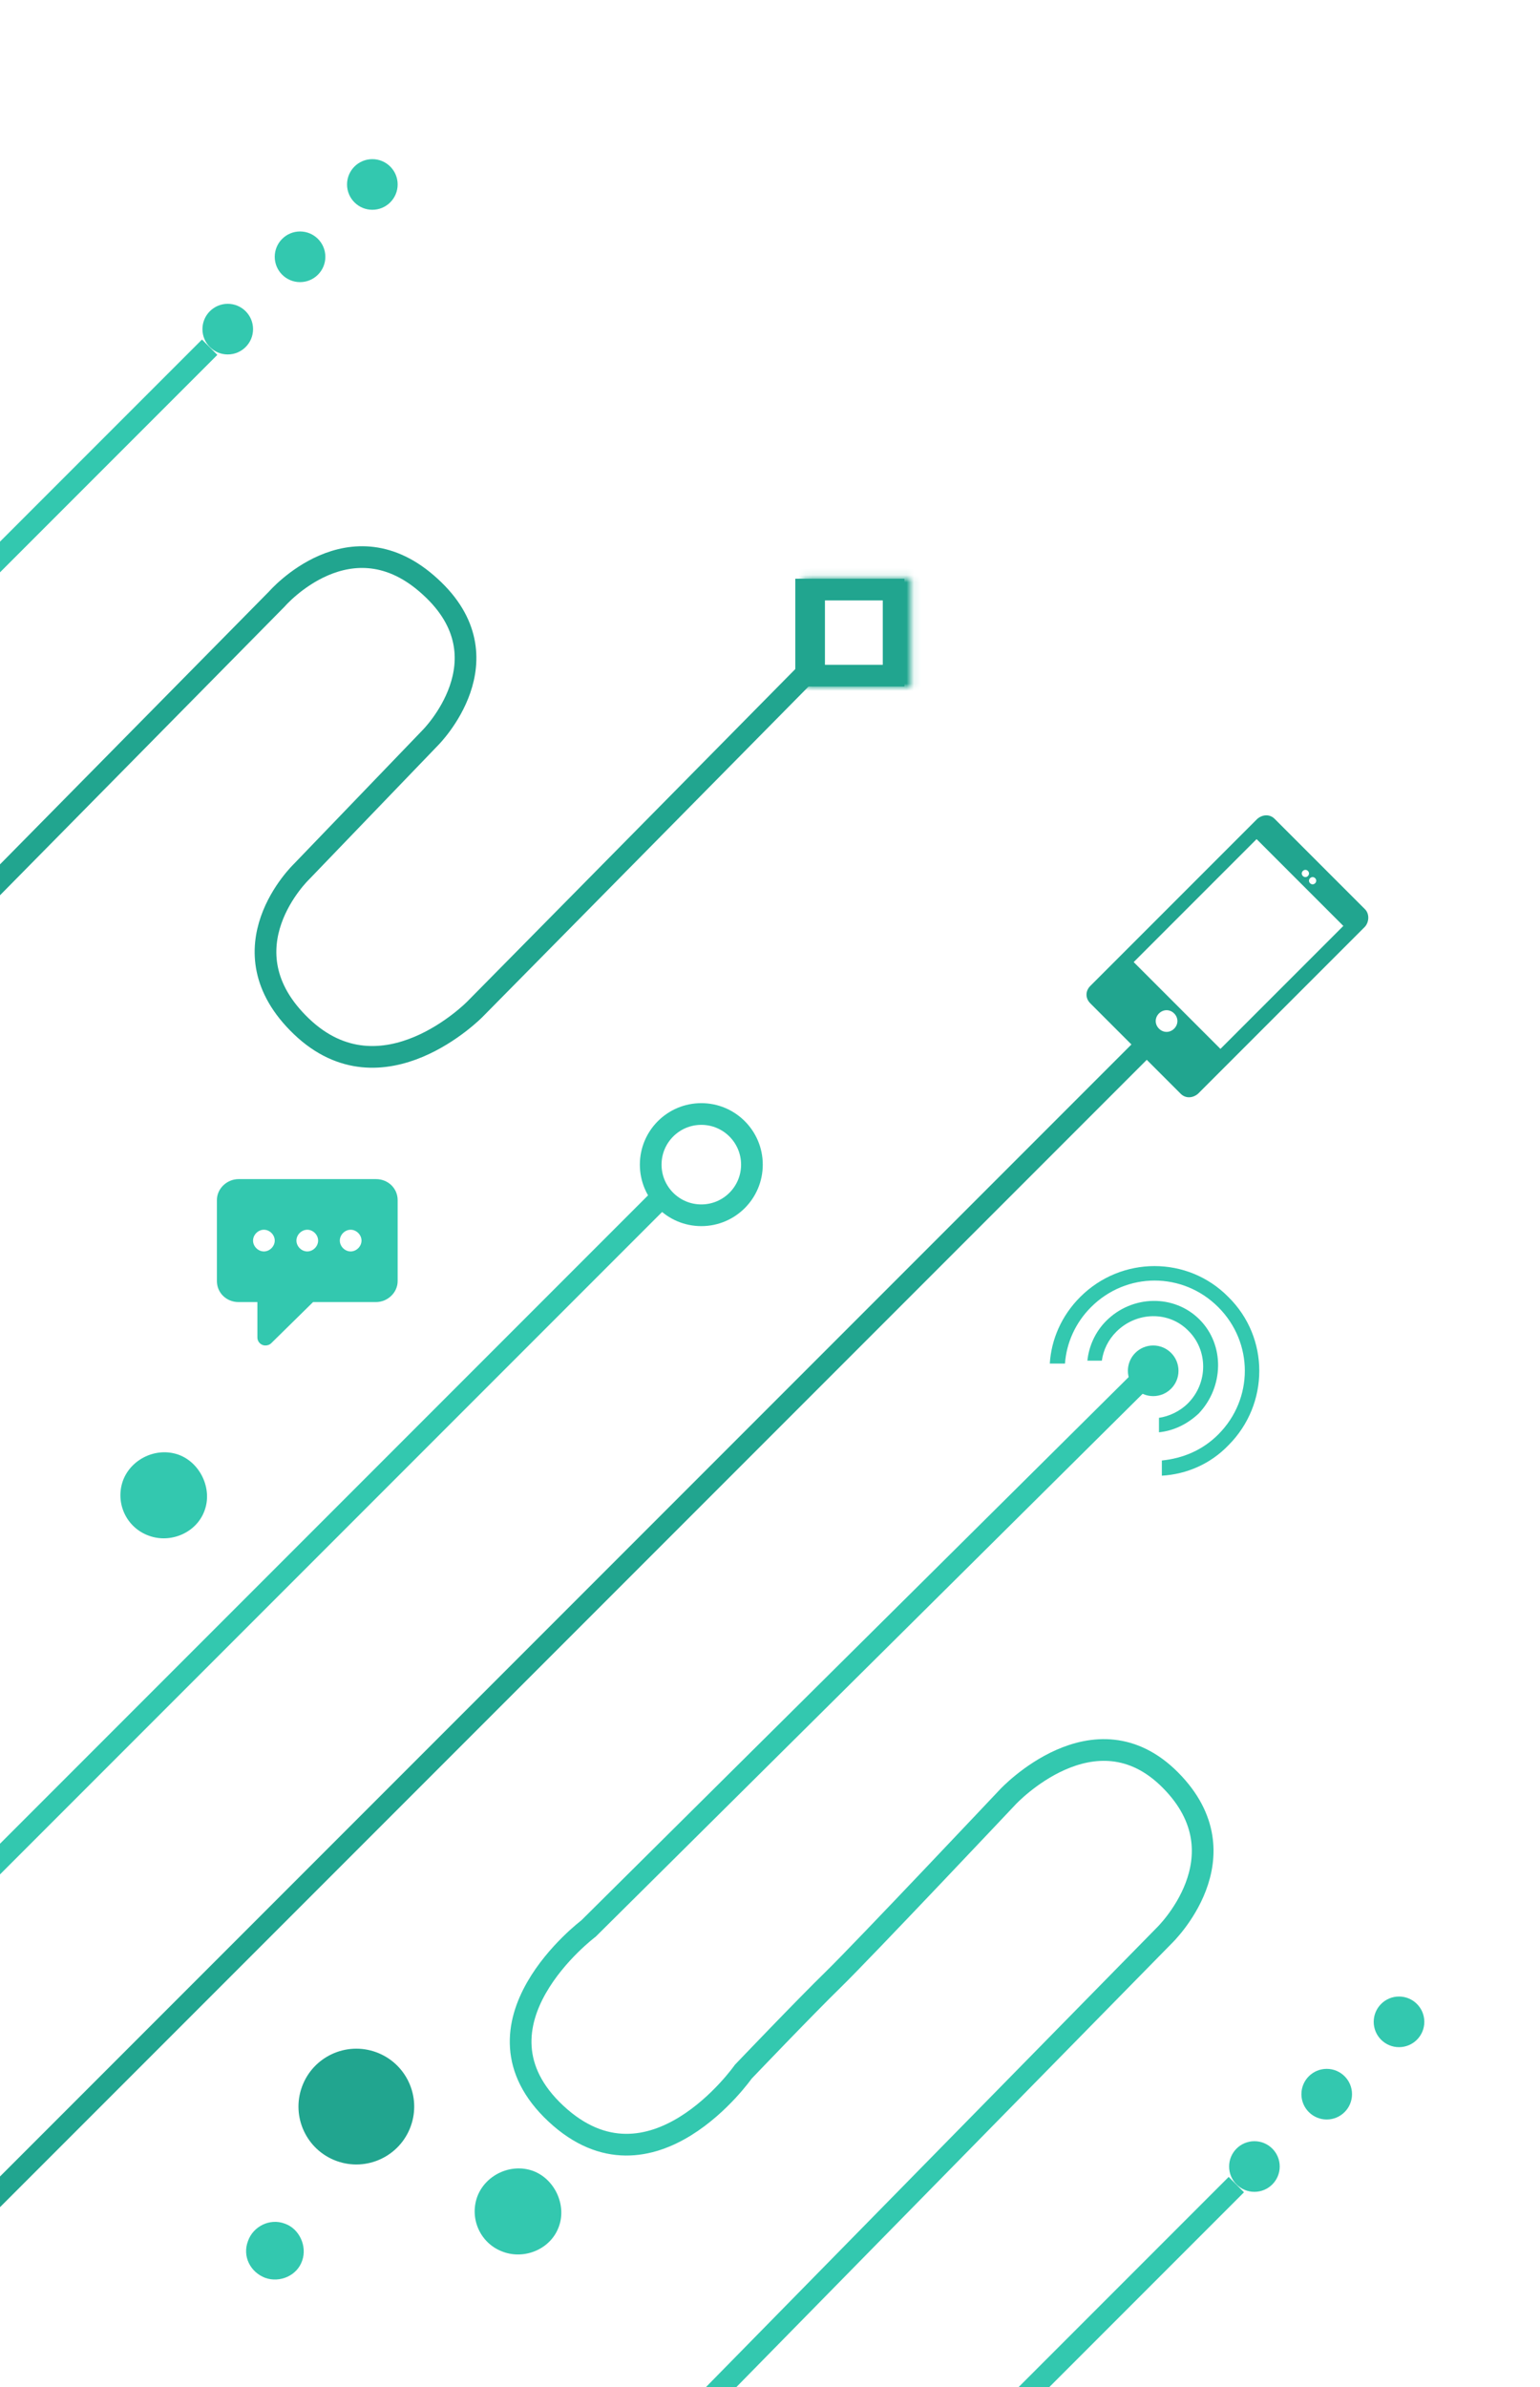 <?xml version="1.0" encoding="utf-8"?>
<!-- Generator: Adobe Illustrator 19.2.1, SVG Export Plug-In . SVG Version: 6.00 Build 0)  -->
<svg version="1.1" id="Layer_1" xmlns="http://www.w3.org/2000/svg" xmlns:xlink="http://www.w3.org/1999/xlink" x="0px" y="0px"
	 viewBox="0 0 213 330" style="enable-background:new 0 0 213 330;" preserveAspectRatio="xMinYMid" xml:space="preserve">
<style type="text/css">
	.st0{filter:url(#Adobe_OpacityMaskFilter);}
	.st1{fill:#FFFFFF;}
	.st2{mask:url(#mask-2);}
	.st3{fill:none;stroke:#33C8AF;stroke-width:3;}
	.st4{fill:none;stroke:#21A58F;stroke-width:3;}
	.st5{fill:none;stroke:#21A58F;stroke-width:6;}
	.st6{fill:#33C8AF;}
	.st7{fill:#21A58F;}
	.st8{clip-path:url(#SVGID_2_);fill:none;stroke:#33C8AF;stroke-width:3;stroke-miterlimit:10;}
	.st9{clip-path:url(#SVGID_2_);fill:none;stroke:#21A58F;stroke-width:3;stroke-miterlimit:10;}
	.st10{clip-path:url(#SVGID_4_);}
	.st11{clip-path:url(#SVGID_6_);fill:none;stroke:#21A58F;stroke-width:6;stroke-miterlimit:10;}
	.st12{clip-path:url(#SVGID_8_);}
	.st13{clip-path:url(#SVGID_10_);fill:#33C8AF;}
	.st14{clip-path:url(#SVGID_12_);}
	.st15{clip-path:url(#SVGID_14_);fill:#33C8AF;}
	.st16{clip-path:url(#SVGID_16_);fill:none;stroke:#33C8AF;stroke-width:3;stroke-miterlimit:10;}
	.st17{clip-path:url(#SVGID_18_);}
	.st18{clip-path:url(#SVGID_20_);fill:#33C8AF;}
	.st19{clip-path:url(#SVGID_22_);}
	.st20{clip-path:url(#SVGID_24_);fill:#33C8AF;}
	.st21{clip-path:url(#SVGID_26_);}
	.st22{clip-path:url(#SVGID_28_);fill:#33C8AF;}
	.st23{clip-path:url(#SVGID_30_);fill:none;stroke:#33C8AF;stroke-width:3;stroke-miterlimit:10;}
	.st24{clip-path:url(#SVGID_32_);}
	.st25{clip-path:url(#SVGID_34_);fill:#33C8AF;}
	.st26{clip-path:url(#SVGID_36_);}
	.st27{clip-path:url(#SVGID_38_);fill:#33C8AF;}
	.st28{clip-path:url(#SVGID_40_);}
	.st29{clip-path:url(#SVGID_42_);fill:#33C8AF;}
	.st30{clip-path:url(#SVGID_44_);fill:none;stroke:#33C8AF;stroke-width:3;stroke-miterlimit:10;}
	.st31{clip-path:url(#SVGID_44_);fill:none;stroke:#21A58F;stroke-width:3;stroke-miterlimit:10;}
	.st32{clip-path:url(#SVGID_46_);}
	.st33{clip-path:url(#SVGID_48_);fill:#21A58F;}
	.st34{clip-path:url(#SVGID_50_);}
	.st35{clip-path:url(#SVGID_52_);fill:#33C8AF;}
	.st36{clip-path:url(#SVGID_54_);}
	.st37{clip-path:url(#SVGID_56_);fill:#21A58F;}
	.st38{clip-path:url(#SVGID_58_);}
	.st39{clip-path:url(#SVGID_60_);fill:#33C8AF;}
	.st40{clip-path:url(#SVGID_62_);}
	.st41{clip-path:url(#SVGID_64_);fill:#33C8AF;}
	.st42{clip-path:url(#SVGID_66_);}
	.st43{clip-path:url(#SVGID_68_);fill:#33C8AF;}
</style>
<title>Slice 1</title>
<desc>Created with Sketch.</desc>
<g id="Page-1">
	<defs>
		<filter id="Adobe_OpacityMaskFilter" filterUnits="userSpaceOnUse" x="-68.1" y="22" width="266.1" height="329.1">
			<feColorMatrix  type="matrix" values="1 0 0 0 0  0 1 0 0 0  0 0 1 0 0  0 0 0 1 0"/>
		</filter>
	</defs>
	<mask maskUnits="userSpaceOnUse" x="-68.1" y="22" width="266.1" height="329.1" id="mask-2">
		<g class="st0">
			<rect id="path-1" x="178.1" y="57.9" class="st1" width="14.9" height="15.1"/>
		</g>
	</mask>
	<g id="Illust-Left" transform="translate(-67, 22)" class="st2">
		<path id="Path-74" class="st3" d="M148.1,328l80.9-82.4c0,0,11.4-10.9,0.9-21.5c-10.5-10.6-22.5,2.3-22.5,2.3
			s-20.1,21.3-24.1,25.2c-4,3.9-12.5,12.8-12.5,12.8s-12.7,18.1-25.9,5.8c-13.2-12.3,4.5-25.6,4.5-25.6l76.2-75.6"/>

			<g id="Group-3" transform="translate(125, 224) scale(-1, -1) translate(-125, -224) translate(21, 121)">
			<path id="Path-68" class="st4" d="M207,0L1,206"/>
		</g>
		<g id="Rectangle-33">
			<rect id="path-1_1_" x="178.1" y="57.9" class="st5" width="14.9" height="15.1"/>
		</g>
		<path id="Shape" class="st6" d="M233.9,160.4c-3.5-3.5-9.3-3.4-12.9,0.2c-1.5,1.5-2.4,3.5-2.6,5.5l2,0c0.2-1.5,0.9-2.9,2-4
			c2.8-2.8,7.3-2.9,10-0.1c2.7,2.7,2.7,7.2-0.1,10c-1.1,1.1-2.6,1.8-4,2l0,2c2-0.2,3.9-1.1,5.5-2.6
			C237.3,169.7,237.4,163.9,233.9,160.4L233.9,160.4z M217.4,157.3c-2.6,2.6-4,5.9-4.2,9.2l2.1,0c0.2-2.8,1.4-5.6,3.6-7.8
			c4.9-4.9,12.7-4.9,17.6,0s4.9,12.7,0,17.6c-2.2,2.2-4.9,3.3-7.8,3.6l0,2.1c3.4-0.2,6.7-1.6,9.2-4.2c5.7-5.7,5.7-14.9,0-20.5
			S223.1,151.6,217.4,157.3z"/>
		<path id="Shape_1_" class="st6" d="M120,141h-19c-1.6,0-3,1.3-3,2.9v11.2c0,1.6,1.3,2.9,3,2.9h2.6v4.9c0,0.6,0.5,1.1,1.1,1.1
			c0.3,0,0.6-0.1,0.8-0.3h0l5.8-5.7h8.7c1.6,0,3-1.3,3-2.9v-11.2C123,142.3,121.7,141,120,141L120,141z M104.5,151
			c-0.8,0-1.5-0.7-1.5-1.5s0.7-1.5,1.5-1.5s1.5,0.7,1.5,1.5C106,150.3,105.3,151,104.5,151L104.5,151z M110.5,151
			c-0.8,0-1.5-0.7-1.5-1.5s0.7-1.5,1.5-1.5s1.5,0.7,1.5,1.5C112,150.3,111.3,151,110.5,151L110.5,151z M116.5,151
			c-0.8,0-1.5-0.7-1.5-1.5s0.7-1.5,1.5-1.5s1.5,0.7,1.5,1.5C118,150.3,117.3,151,116.5,151L116.5,151z"/>

			<g id="Group-3_1_" transform="translate(86, 218) scale(-1, -1) translate(-86, -218) translate(0, 132)">
			<path id="Path-68_1_" class="st3" d="M172,1L12,161"/>
			<circle id="Oval-1" class="st3" cx="7" cy="165" r="7"/>
		</g>

			<g id="Group-4" transform="translate(86, 37) rotate(-180) translate(-86, -37) translate(49, 0)">
			<circle id="Oval-3" class="st6" cx="23.5" cy="50.5" r="3.5"/>
			<circle id="Oval-3_1_" class="st6" cx="13.5" cy="60.5" r="3.5"/>
			<circle id="Oval-3_2_" class="st6" cx="3.5" cy="70.5" r="3.5"/>
			<path id="Path-77" class="st3" d="M74,0L26,48"/>
		</g>

			<g id="Group-4_1_" transform="translate(228, 291) rotate(-180) translate(-228, -291) translate(191, 254)">
			<circle id="Oval-3_3_" class="st6" cx="23.5" cy="50.5" r="3.5"/>
			<circle id="Oval-3_4_" class="st6" cx="13.5" cy="60.5" r="3.5"/>
			<circle id="Oval-3_5_" class="st6" cx="3.5" cy="70.5" r="3.5"/>
			<path id="Path-77_1_" class="st3" d="M74,0L26,48"/>
		</g>
		<path id="Path-74_1_" class="st4" d="M41,127l65.3-66.2c0,0,10.2-11.8,21.2-1.7s0,20.9,0,20.9l-17.8,18.5c0,0-11.2,10.7,0,21.4
			s24-2.4,24-2.4L180,70.6"/>
		<path id="Shape_2_" class="st7" d="M256.8,103.7l-12.5-12.5c-0.7-0.7-1.7-0.6-2.4,0l-23.1,23.1c-0.7,0.7-0.7,1.7,0,2.4l12.5,12.5
			c0.7,0.7,1.7,0.6,2.4,0l23.1-23.1C257.4,105.4,257.4,104.3,256.8,103.7L256.8,103.7z M249.9,99.4c0.2,0.2,0.2,0.5,0,0.7
			c-0.2,0.2-0.5,0.2-0.7,0c-0.2-0.2-0.2-0.5,0-0.7C249.4,99.2,249.7,99.2,249.9,99.4L249.9,99.4z M248.9,98.4c0.2,0.2,0.2,0.5,0,0.7
			c-0.2,0.2-0.5,0.2-0.7,0c-0.2-0.2-0.2-0.5,0-0.7C248.4,98.2,248.7,98.2,248.9,98.4L248.9,98.4z M228.3,120.2
			c-0.6-0.6-0.6-1.5,0-2.1c0.6-0.6,1.5-0.6,2.1,0c0.6,0.6,0.6,1.5,0,2.1C229.8,120.8,228.9,120.8,228.3,120.2L228.3,120.2z
			 M236.8,123l-12-12l17-17l12,12L236.8,123L236.8,123z"/>
		<path id="Oval-18" class="st6" d="M227.5,171c1.9,0,3.5-1.6,3.5-3.5s-1.6-3.5-3.5-3.5s-3.5,1.6-3.5,3.5S225.6,171,227.5,171z"/>

			<ellipse id="Oval-3_6_" transform="matrix(0.342 -0.94 0.94 0.342 -175.932 287.251)" class="st7" cx="117.2" cy="269.3" rx="8" ry="8"/>
		<path id="Path" class="st6" d="M141.7,278c-3.1-1.1-6.6,0.6-7.7,3.6c-1.1,3.1,0.5,6.5,3.6,7.6c3,1.1,6.6-0.4,7.7-3.5
			C146.4,282.7,144.7,279.1,141.7,278L141.7,278z"/>
		<path id="Path_1_" class="st6" d="M92.7,179c-3.1-1.1-6.6,0.6-7.7,3.6c-1.1,3.1,0.5,6.5,3.6,7.6c3,1.1,6.6-0.4,7.7-3.5
			C97.4,183.7,95.7,180.1,92.7,179L92.7,179z"/>
		<path id="Path_2_" class="st6" d="M107.4,285.4c-2.1-0.8-4.4,0.4-5.1,2.4c-0.8,2.1,0.3,4.3,2.4,5.1c2,0.7,4.4-0.3,5.1-2.4
			C110.5,288.5,109.4,286.1,107.4,285.4L107.4,285.4z"/>
	</g>
</g>
<g>
	<g>
		<defs>
			<rect id="SVGID_1_" x="0" y="22" width="197" height="308"/>
		</defs>
		<clipPath id="SVGID_2_">
			<use xlink:href="#SVGID_1_"  style="overflow:visible;"/>
		</clipPath>
		<path class="st8" d="M80.1,350l80.9-82.4c0,0,11.4-10.9,0.9-21.5c-10.5-10.6-22.5,2.3-22.5,2.3s-20.1,21.3-24.1,25.2
			c-4,3.9-12.5,12.8-12.5,12.8s-12.7,18.1-25.9,5.8c-13.2-12.3,4.5-25.6,4.5-25.6l76.2-75.6"/>
		<line class="st9" x1="-46" y1="349" x2="160" y2="143"/>
	</g>
	<g>
		<defs>
			<rect id="SVGID_3_" x="110" y="80" width="15.1" height="14.9"/>
		</defs>
		<clipPath id="SVGID_4_">
			<use xlink:href="#SVGID_3_"  style="overflow:visible;"/>
		</clipPath>
		<g class="st10">
			<defs>
				<rect id="SVGID_5_" x="0" y="22" width="197" height="308"/>
			</defs>
			<clipPath id="SVGID_6_">
				<use xlink:href="#SVGID_5_"  style="overflow:visible;"/>
			</clipPath>
			<rect x="110" y="80" class="st11" width="15.1" height="14.9"/>
		</g>
	</g>
	<g>
		<defs>
			<path id="SVGID_7_" d="M149.4,179.3c-2.6,2.6-4,5.9-4.2,9.2l2.1,0c0.2-2.8,1.4-5.6,3.6-7.8c4.9-4.9,12.7-4.9,17.6,0
				c4.9,4.9,4.9,12.7,0,17.6c-2.2,2.2-4.9,3.3-7.8,3.6l0,2.1c3.4-0.2,6.7-1.6,9.2-4.2c5.7-5.7,5.7-14.9,0-20.5
				C164.3,173.6,155.1,173.6,149.4,179.3z M165.9,182.4c-3.5-3.5-9.3-3.4-12.9,0.2c-1.5,1.5-2.4,3.5-2.6,5.5l2,0
				c0.2-1.5,0.9-2.9,2-4c2.8-2.8,7.3-2.9,10-0.1c2.7,2.7,2.7,7.2-0.1,10c-1.1,1.1-2.6,1.8-4,2l0,2c2-0.2,3.9-1.1,5.5-2.6
				C169.3,191.7,169.4,185.9,165.9,182.4z"/>
		</defs>
		<clipPath id="SVGID_8_">
			<use xlink:href="#SVGID_7_"  style="overflow:visible;"/>
		</clipPath>
		<g class="st12">
			<defs>
				<rect id="SVGID_9_" x="0" y="22" width="197" height="308"/>
			</defs>
			<clipPath id="SVGID_10_">
				<use xlink:href="#SVGID_9_"  style="overflow:visible;"/>
			</clipPath>

				<rect x="144.5" y="168.3" transform="matrix(0.707 -0.707 0.707 0.707 -85.468 169.172)" class="st13" width="34" height="39"/>
		</g>
	</g>
	<g>
		<defs>
			<path id="SVGID_11_" d="M48.5,173c-0.8,0-1.5-0.7-1.5-1.5s0.7-1.5,1.5-1.5s1.5,0.7,1.5,1.5C50,172.3,49.3,173,48.5,173z
				 M42.5,173c-0.8,0-1.5-0.7-1.5-1.5s0.7-1.5,1.5-1.5s1.5,0.7,1.5,1.5C44,172.3,43.3,173,42.5,173z M36.5,173
				c-0.8,0-1.5-0.7-1.5-1.5s0.7-1.5,1.5-1.5s1.5,0.7,1.5,1.5C38,172.3,37.3,173,36.5,173z M52,163H33c-1.6,0-3,1.3-3,2.9v11.2
				c0,1.6,1.3,2.9,3,2.9h2.6v4.9c0,0.6,0.5,1.1,1.1,1.1c0.3,0,0.6-0.1,0.8-0.3h0l5.8-5.7H52c1.6,0,3-1.3,3-2.9v-11.2
				C55,164.3,53.7,163,52,163z"/>
		</defs>
		<clipPath id="SVGID_12_">
			<use xlink:href="#SVGID_11_"  style="overflow:visible;"/>
		</clipPath>
		<g class="st14">
			<defs>
				<rect id="SVGID_13_" x="0" y="22" width="197" height="308"/>
			</defs>
			<clipPath id="SVGID_14_">
				<use xlink:href="#SVGID_13_"  style="overflow:visible;"/>
			</clipPath>
			<rect x="25" y="158" class="st15" width="35" height="33"/>
		</g>
	</g>
	<g>
		<defs>
			<rect id="SVGID_15_" x="0" y="22" width="197" height="308"/>
		</defs>
		<clipPath id="SVGID_16_">
			<use xlink:href="#SVGID_15_"  style="overflow:visible;"/>
		</clipPath>
		<line class="st16" x1="-68" y1="325" x2="92" y2="165"/>
		<circle class="st16" cx="97" cy="161" r="7"/>
	</g>
	<g>
		<defs>
			<circle id="SVGID_17_" cx="31.5" cy="45.5" r="3.5"/>
		</defs>
		<clipPath id="SVGID_18_">
			<use xlink:href="#SVGID_17_"  style="overflow:visible;"/>
		</clipPath>
		<g class="st17">
			<defs>
				<rect id="SVGID_19_" x="0" y="22" width="197" height="308"/>
			</defs>
			<clipPath id="SVGID_20_">
				<use xlink:href="#SVGID_19_"  style="overflow:visible;"/>
			</clipPath>
			<rect x="23" y="37" class="st18" width="17" height="17"/>
		</g>
	</g>
	<g>
		<defs>
			<circle id="SVGID_21_" cx="41.5" cy="35.5" r="3.5"/>
		</defs>
		<clipPath id="SVGID_22_">
			<use xlink:href="#SVGID_21_"  style="overflow:visible;"/>
		</clipPath>
		<g class="st19">
			<defs>
				<rect id="SVGID_23_" x="0" y="22" width="197" height="308"/>
			</defs>
			<clipPath id="SVGID_24_">
				<use xlink:href="#SVGID_23_"  style="overflow:visible;"/>
			</clipPath>
			<rect x="33" y="27" class="st20" width="17" height="17"/>
		</g>
	</g>
	<g>
		<defs>
			<circle id="SVGID_25_" cx="51.5" cy="25.5" r="3.5"/>
		</defs>
		<clipPath id="SVGID_26_">
			<use xlink:href="#SVGID_25_"  style="overflow:visible;"/>
		</clipPath>
		<g class="st21">
			<defs>
				<rect id="SVGID_27_" x="0" y="22" width="197" height="308"/>
			</defs>
			<clipPath id="SVGID_28_">
				<use xlink:href="#SVGID_27_"  style="overflow:visible;"/>
			</clipPath>
			<rect x="43" y="17" class="st22" width="17" height="17"/>
		</g>
	</g>
	<g>
		<defs>
			<rect id="SVGID_29_" x="0" y="22" width="197" height="308"/>
		</defs>
		<clipPath id="SVGID_30_">
			<use xlink:href="#SVGID_29_"  style="overflow:visible;"/>
		</clipPath>
		<line class="st23" x1="-19" y1="96" x2="29" y2="48"/>
	</g>
	<g>
		<defs>
			<circle id="SVGID_31_" cx="173.5" cy="299.5" r="3.5"/>
		</defs>
		<clipPath id="SVGID_32_">
			<use xlink:href="#SVGID_31_"  style="overflow:visible;"/>
		</clipPath>
		<g class="st24">
			<defs>
				<rect id="SVGID_33_" x="0" y="22" width="197" height="308"/>
			</defs>
			<clipPath id="SVGID_34_">
				<use xlink:href="#SVGID_33_"  style="overflow:visible;"/>
			</clipPath>
			<rect x="165" y="291" class="st25" width="17" height="17"/>
		</g>
	</g>
	<g>
		<defs>
			<circle id="SVGID_35_" cx="183.5" cy="289.5" r="3.5"/>
		</defs>
		<clipPath id="SVGID_36_">
			<use xlink:href="#SVGID_35_"  style="overflow:visible;"/>
		</clipPath>
		<g class="st26">
			<defs>
				<rect id="SVGID_37_" x="0" y="22" width="197" height="308"/>
			</defs>
			<clipPath id="SVGID_38_">
				<use xlink:href="#SVGID_37_"  style="overflow:visible;"/>
			</clipPath>
			<rect x="175" y="281" class="st27" width="17" height="17"/>
		</g>
	</g>
	<g>
		<defs>
			<circle id="SVGID_39_" cx="193.5" cy="279.5" r="3.5"/>
		</defs>
		<clipPath id="SVGID_40_">
			<use xlink:href="#SVGID_39_"  style="overflow:visible;"/>
		</clipPath>
		<g class="st28">
			<defs>
				<rect id="SVGID_41_" x="0" y="22" width="197" height="308"/>
			</defs>
			<clipPath id="SVGID_42_">
				<use xlink:href="#SVGID_41_"  style="overflow:visible;"/>
			</clipPath>
			<rect x="185" y="271" class="st29" width="17" height="17"/>
		</g>
	</g>
	<g>
		<defs>
			<rect id="SVGID_43_" x="0" y="22" width="197" height="308"/>
		</defs>
		<clipPath id="SVGID_44_">
			<use xlink:href="#SVGID_43_"  style="overflow:visible;"/>
		</clipPath>
		<line class="st30" x1="123" y1="350" x2="171" y2="302"/>
		<path class="st31" d="M-27,149l65.3-66.2c0,0,10.2-11.8,21.2-1.7c11,10,0,20.9,0,20.9l-17.8,18.5c0,0-11.2,10.7,0,21.4
			c11.2,10.7,24-2.4,24-2.4L112,92.6"/>
	</g>
	<g>
		<defs>
			<path id="SVGID_45_" d="M168.8,145l-12-12l17-17l12,12L168.8,145z M160.3,142.2c-0.6-0.6-0.6-1.5,0-2.1c0.6-0.6,1.5-0.6,2.1,0
				c0.6,0.6,0.6,1.5,0,2.1C161.8,142.8,160.9,142.8,160.3,142.2z M180.9,120.4c0.2,0.2,0.2,0.5,0,0.7c-0.2,0.2-0.5,0.2-0.7,0
				c-0.2-0.2-0.2-0.5,0-0.7C180.4,120.2,180.7,120.2,180.9,120.4z M181.9,121.4c0.2,0.2,0.2,0.5,0,0.7c-0.2,0.2-0.5,0.2-0.7,0
				c-0.2-0.2-0.2-0.5,0-0.7C181.4,121.2,181.7,121.2,181.9,121.4z M188.8,125.7l-12.5-12.5c-0.7-0.7-1.7-0.6-2.4,0l-23.1,23.1
				c-0.7,0.7-0.7,1.7,0,2.4l12.5,12.5c0.7,0.7,1.7,0.6,2.4,0l23.1-23.1C189.4,127.4,189.4,126.3,188.8,125.7z"/>
		</defs>
		<clipPath id="SVGID_46_">
			<use xlink:href="#SVGID_45_"  style="overflow:visible;"/>
		</clipPath>
		<g class="st32">
			<defs>
				<rect id="SVGID_47_" x="0" y="22" width="197" height="308"/>
			</defs>
			<clipPath id="SVGID_48_">
				<use xlink:href="#SVGID_47_"  style="overflow:visible;"/>
			</clipPath>

				<rect x="146.8" y="116.7" transform="matrix(0.707 -0.707 0.707 0.707 -43.717 158.795)" class="st33" width="46" height="31"/>
		</g>
	</g>
	<g>
		<defs>
			<circle id="SVGID_49_" cx="159.5" cy="189.5" r="3.5"/>
		</defs>
		<clipPath id="SVGID_50_">
			<use xlink:href="#SVGID_49_"  style="overflow:visible;"/>
		</clipPath>
		<g class="st34">
			<defs>
				<rect id="SVGID_51_" x="0" y="22" width="197" height="308"/>
			</defs>
			<clipPath id="SVGID_52_">
				<use xlink:href="#SVGID_51_"  style="overflow:visible;"/>
			</clipPath>
			<rect x="151" y="181" class="st35" width="17" height="17"/>
		</g>
	</g>
	<g>
		<defs>
			<ellipse id="SVGID_53_" transform="matrix(0.342 -0.94 0.94 0.342 -241.363 237.838)" cx="49.2" cy="291.3" rx="8" ry="8"/>
		</defs>
		<clipPath id="SVGID_54_">
			<use xlink:href="#SVGID_53_"  style="overflow:visible;"/>
		</clipPath>
		<g class="st36">
			<defs>
				<rect id="SVGID_55_" x="0" y="22" width="197" height="308"/>
			</defs>
			<clipPath id="SVGID_56_">
				<use xlink:href="#SVGID_55_"  style="overflow:visible;"/>
			</clipPath>

				<rect x="36.2" y="278.3" transform="matrix(0.342 -0.94 0.94 0.342 -241.363 237.838)" class="st37" width="26" height="26"/>
		</g>
	</g>
	<g>
		<defs>
			<path id="SVGID_57_" d="M73.7,300.1c-3.1-1.1-6.6,0.6-7.7,3.6c-1.1,3.1,0.5,6.5,3.6,7.6c3,1.1,6.6-0.4,7.7-3.5
				C78.4,304.8,76.7,301.2,73.7,300.1z"/>
		</defs>
		<clipPath id="SVGID_58_">
			<use xlink:href="#SVGID_57_"  style="overflow:visible;"/>
		</clipPath>
		<g class="st38">
			<defs>
				<rect id="SVGID_59_" x="0" y="22" width="197" height="308"/>
			</defs>
			<clipPath id="SVGID_60_">
				<use xlink:href="#SVGID_59_"  style="overflow:visible;"/>
			</clipPath>

				<rect x="60.7" y="294.7" transform="matrix(0.342 -0.94 0.94 0.342 -240.099 268.516)" class="st39" width="22" height="22"/>
		</g>
	</g>
	<g>
		<defs>
			<path id="SVGID_61_" d="M24.7,201.1c-3.1-1.1-6.6,0.6-7.7,3.6c-1.1,3.1,0.5,6.5,3.6,7.6c3,1.1,6.6-0.4,7.7-3.5
				C29.4,205.8,27.7,202.2,24.7,201.1z"/>
		</defs>
		<clipPath id="SVGID_62_">
			<use xlink:href="#SVGID_61_"  style="overflow:visible;"/>
		</clipPath>
		<g class="st40">
			<defs>
				<rect id="SVGID_63_" x="0" y="22" width="197" height="308"/>
			</defs>
			<clipPath id="SVGID_64_">
				<use xlink:href="#SVGID_63_"  style="overflow:visible;"/>
			</clipPath>

				<rect x="11.7" y="195.7" transform="matrix(0.342 -0.94 0.94 0.342 -179.311 157.33)" class="st41" width="22" height="22"/>
		</g>
	</g>
	<g>
		<defs>
			<path id="SVGID_65_" d="M39.4,307.4c-2.1-0.8-4.4,0.4-5.1,2.4c-0.8,2.1,0.3,4.3,2.4,5.1c2,0.7,4.4-0.3,5.1-2.4
				C42.5,310.5,41.4,308.1,39.4,307.4z"/>
		</defs>
		<clipPath id="SVGID_66_">
			<use xlink:href="#SVGID_65_"  style="overflow:visible;"/>
		</clipPath>
		<g class="st42">
			<defs>
				<rect id="SVGID_67_" x="0" y="22" width="197" height="308"/>
			</defs>
			<clipPath id="SVGID_68_">
				<use xlink:href="#SVGID_67_"  style="overflow:visible;"/>
			</clipPath>

				<rect x="29" y="302.1" transform="matrix(0.342 -0.94 0.94 0.342 -267.351 240.469)" class="st43" width="18" height="18"/>
		</g>
	</g>
</g>
</svg>
